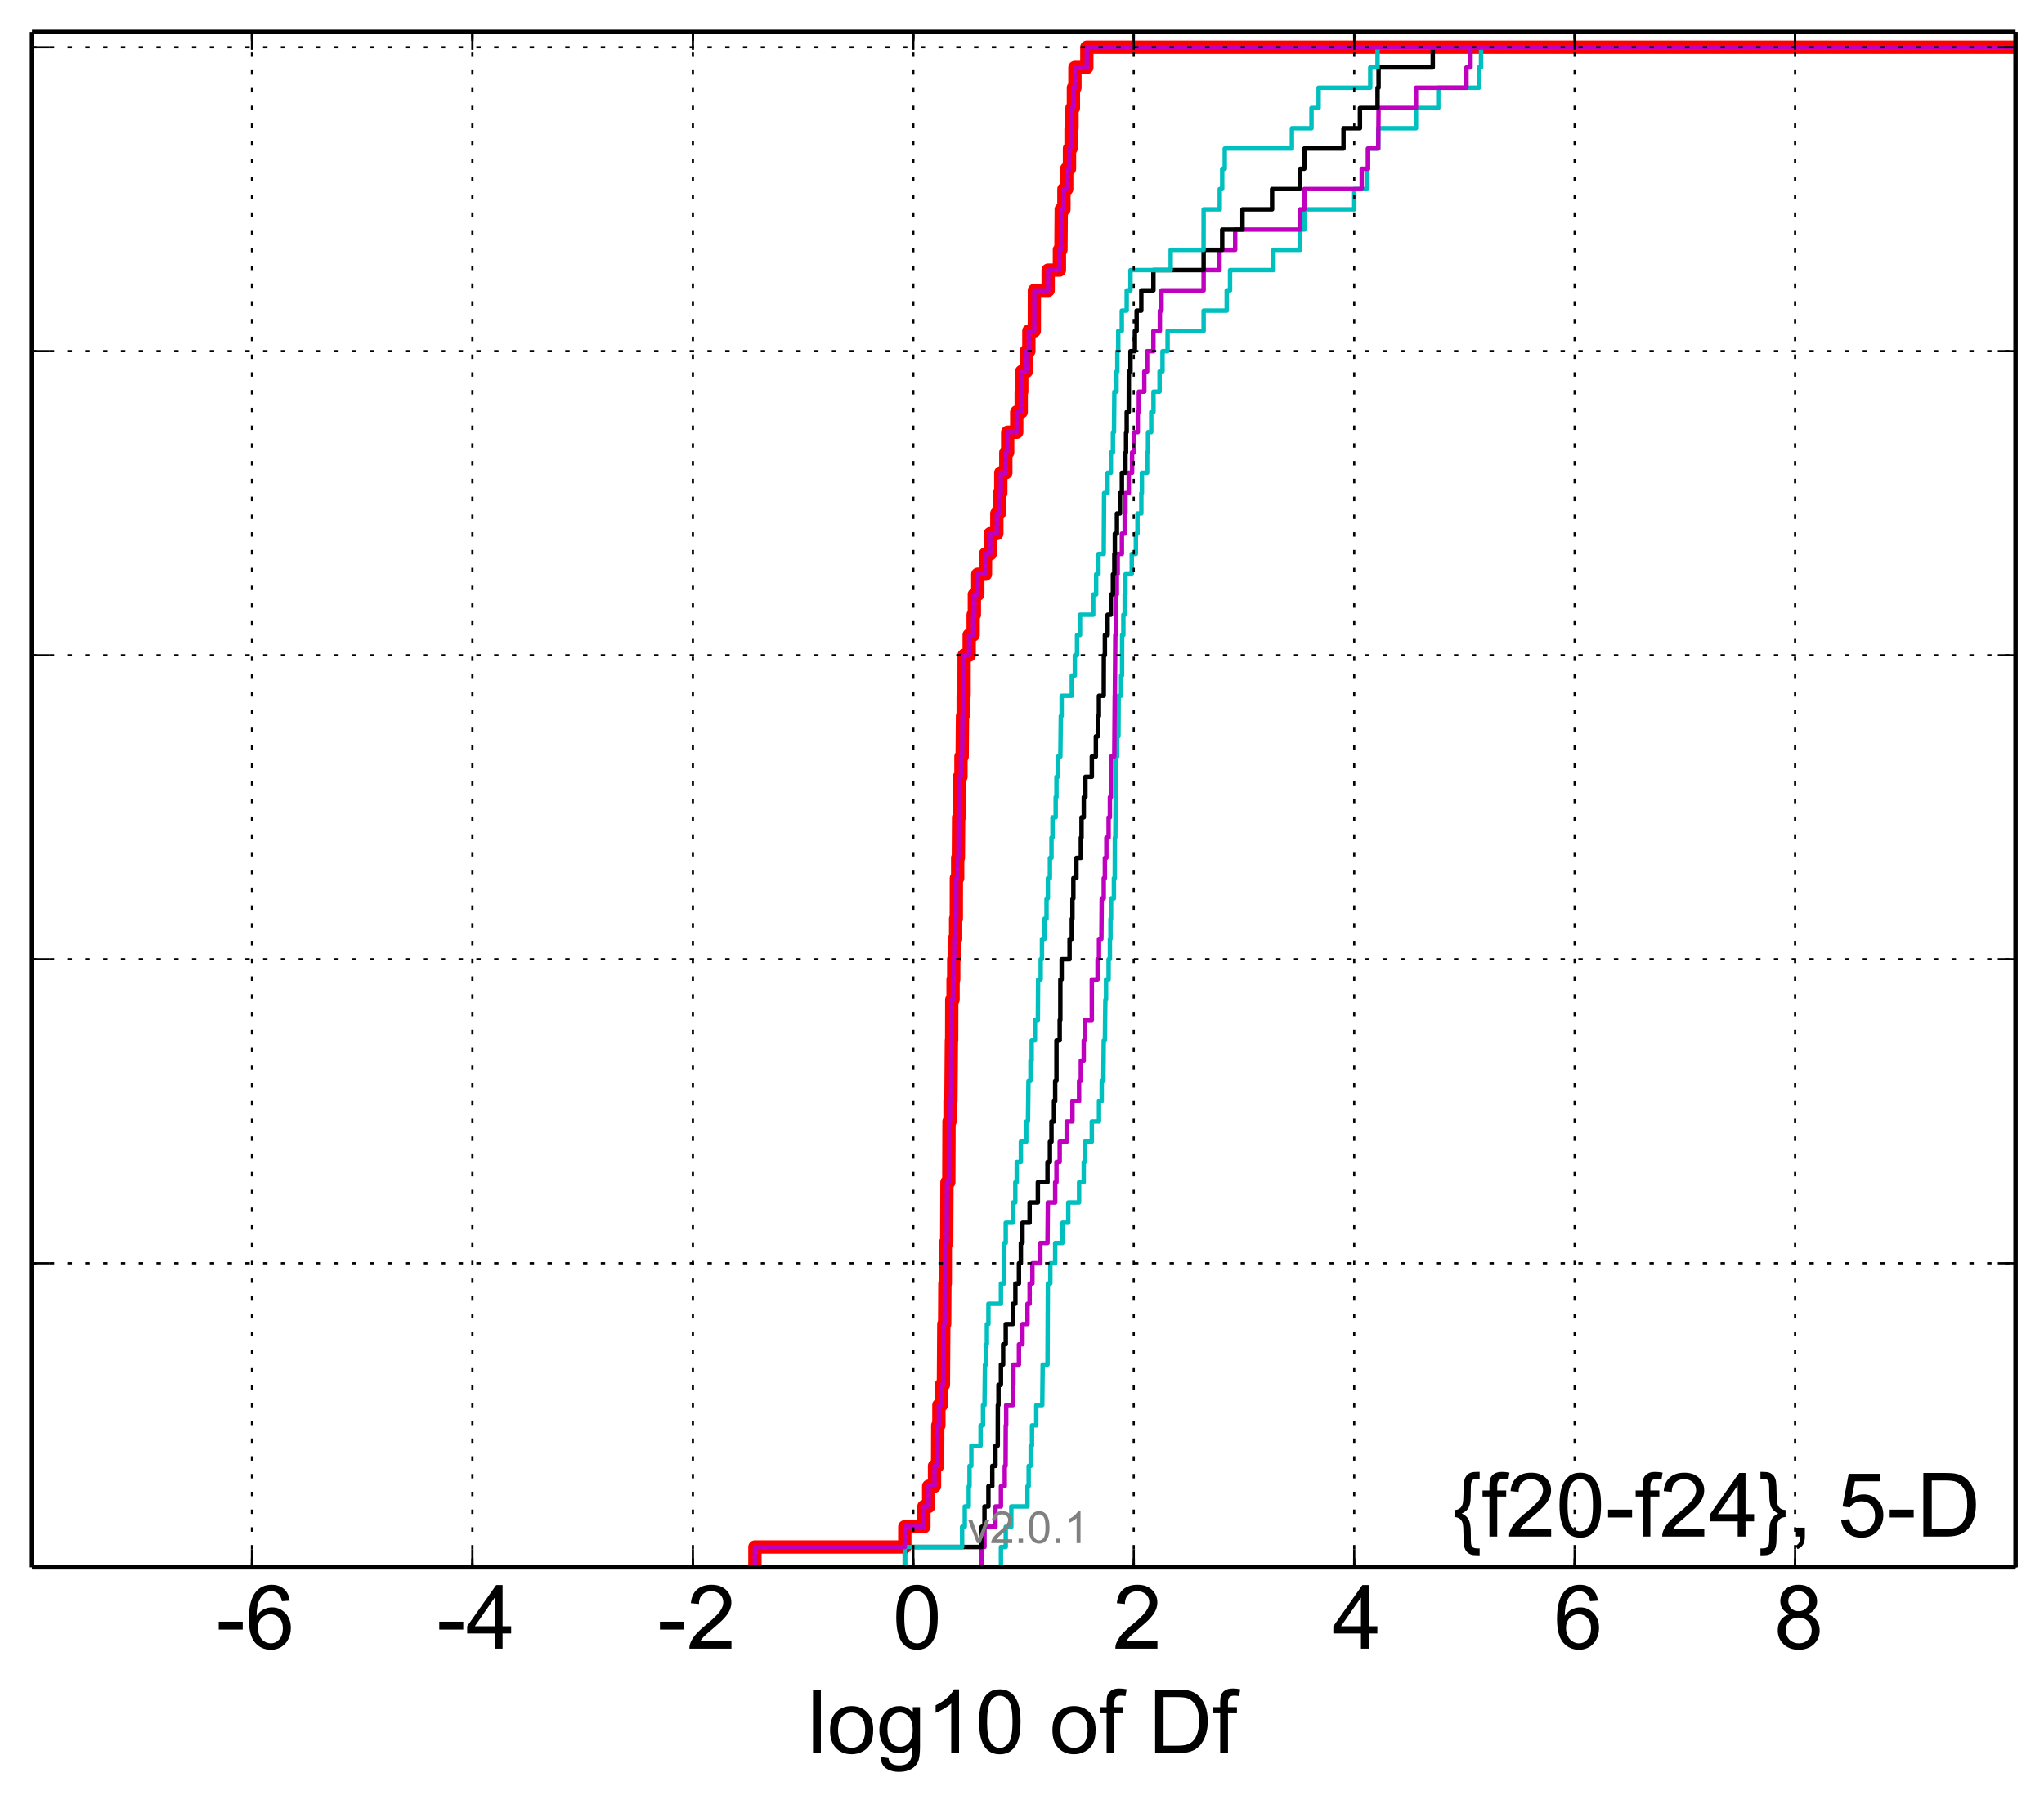 <?xml version="1.0" encoding="utf-8" standalone="no"?>
<!DOCTYPE svg PUBLIC "-//W3C//DTD SVG 1.1//EN"
  "http://www.w3.org/Graphics/SVG/1.1/DTD/svg11.dtd">
<!-- Created with matplotlib (http://matplotlib.org/) -->
<svg height="406pt" version="1.1" viewBox="0 0 460 406" width="460pt" xmlns="http://www.w3.org/2000/svg" xmlns:xlink="http://www.w3.org/1999/xlink">
 <defs>
  <style type="text/css">
*{stroke-linecap:butt;stroke-linejoin:round;}
  </style>
 </defs>
 <g id="figure_1">
  <g id="patch_1">
   <path d="
M0 406.059
L460.8 406.059
L460.8 0
L0 0
z
" style="fill:#ffffff;"/>
  </g>
  <g id="axes_1">
   <g id="patch_2">
    <path d="
M7.2 352.8
L453.6 352.8
L453.6 7.2
L7.2 7.2
z
" style="fill:#ffffff;"/>
   </g>
   <g id="line2d_1">
    <path clip-path="url(#p5bee155178)" d="
M169.893 352.8
L169.893 348.238
L203.623 348.238
L203.623 343.675
L207.926 343.675
L207.926 339.113
L208.996 339.113
L208.996 334.55
L210.315 334.55
L210.315 329.988
L211.005 329.988
L211.045 320.863
L211.298 320.863
L211.298 316.301
L211.843 316.301
L211.843 311.739
L212.312 311.739
L212.404 298.051
L212.593 298.051
L212.643 288.927
L212.734 288.927
L212.74 279.802
L213.054 279.802
L213.11 266.115
L213.527 266.115
L213.575 252.428
L213.804 252.428
L213.804 247.865
L214.007 247.865
L214.113 234.178
L214.169 234.178
L214.194 225.053
L214.485 225.053
L214.485 220.491
L214.633 220.491
L214.633 215.929
L214.752 215.929
L214.752 211.366
L215.063 211.366
L215.063 206.804
L215.217 206.804
L215.229 197.679
L215.52 197.679
L215.52 193.117
L215.682 193.117
L215.732 183.992
L215.868 183.992
L215.928 174.867
L216.263 174.867
L216.263 170.305
L216.533 170.305
L216.612 161.18
L216.761 161.18
L216.761 156.618
L216.966 156.618
L216.975 147.493
L218.115 147.493
L218.115 142.931
L219.011 142.931
L219.011 138.368
L219.28 138.368
L219.28 133.806
L220.052 133.806
L220.052 129.244
L221.774 129.244
L221.774 124.681
L222.85 124.681
L222.85 120.119
L224.338 120.119
L224.338 115.556
L224.889 115.556
L224.889 110.994
L225.23 110.994
L225.23 106.432
L226.358 106.432
L226.358 101.869
L226.774 101.869
L226.774 97.307
L228.812 97.307
L228.812 92.745
L229.819 92.745
L229.819 88.182
L229.943 88.182
L229.943 83.62
L230.971 83.62
L230.971 79.057
L231.543 79.057
L231.543 74.495
L232.771 74.495
L232.785 65.37
L235.885 65.37
L235.885 60.808
L238.421 60.808
L238.421 56.245
L238.762 56.245
L238.83 47.121
L239.434 47.121
L239.434 42.558
L240.062 42.558
L240.062 37.996
L240.684 37.996
L240.684 33.434
L241.036 33.434
L241.036 28.871
L241.249 28.871
L241.249 24.309
L241.568 24.309
L241.568 19.747
L241.908 19.747
L241.908 15.184
L244.591 15.184
L244.591 10.622
L244.591 10.622
L453.6 10.622
L453.6 10.622" style="fill:none;stroke:#ff0000;stroke-linecap:square;stroke-width:3.0;"/>
   </g>
   <g id="line2d_2">
    <path clip-path="url(#p5bee155178)" d="
M225.259 352.8
L225.259 348.238
L226.34 348.238
L226.34 343.675
L227.593 343.675
L227.593 339.113
L231.234 339.113
L231.234 334.55
L231.499 334.55
L231.499 329.988
L231.951 329.988
L231.951 325.426
L232.251 325.426
L232.251 320.863
L233.213 320.863
L233.213 316.301
L234.557 316.301
L234.653 307.176
L235.736 307.176
L235.823 288.927
L236.375 288.927
L236.375 284.364
L237.465 284.364
L237.465 279.802
L239.105 279.802
L239.105 275.24
L240.413 275.24
L240.413 270.677
L242.843 270.677
L242.843 266.115
L243.891 266.115
L243.891 261.552
L244.136 261.552
L244.136 256.99
L245.708 256.99
L245.708 252.428
L247.328 252.428
L247.328 247.865
L247.938 247.865
L247.938 243.303
L248.31 243.303
L248.396 234.178
L248.652 234.178
L248.757 225.053
L248.911 225.053
L248.911 220.491
L249.492 220.491
L249.492 215.929
L249.781 215.929
L249.781 211.366
L249.915 211.366
L249.915 206.804
L250.04 206.804
L250.04 202.242
L250.684 202.242
L250.684 197.679
L250.873 197.679
L250.897 188.554
L251.002 188.554
L251.099 174.867
L251.119 174.867
L251.119 170.305
L251.407 170.305
L251.407 165.743
L251.709 165.743
L251.757 156.618
L252.3 156.618
L252.3 152.055
L252.517 152.055
L252.534 142.931
L252.809 142.931
L252.809 138.368
L253.107 138.368
L253.107 133.806
L253.288 133.806
L253.288 129.244
L254.702 129.244
L254.702 124.681
L255.624 124.681
L255.624 120.119
L255.988 120.119
L255.988 115.556
L256.857 115.556
L256.857 110.994
L256.985 110.994
L256.985 106.432
L258.16 106.432
L258.16 101.869
L258.359 101.869
L258.359 97.307
L259.084 97.307
L259.084 92.745
L259.592 92.745
L259.592 88.182
L260.96 88.182
L260.96 83.62
L261.622 83.62
L261.622 79.057
L262.765 79.057
L262.765 74.495
L270.874 74.495
L270.874 69.933
L276.069 69.933
L276.069 65.37
L276.819 65.37
L276.819 60.808
L286.589 60.808
L286.589 56.245
L292.599 56.245
L292.599 51.683
L293.531 51.683
L293.531 47.121
L304.775 47.121
L304.775 42.558
L307.729 42.558
L307.729 37.996
L307.867 37.996
L307.867 33.434
L310.168 33.434
L310.168 28.871
L318.662 28.871
L318.662 24.309
L323.689 24.309
L323.689 19.747
L332.819 19.747
L332.819 15.184
L333.303 15.184
L333.303 10.622
L333.303 10.622
L453.6 10.622
L453.6 10.622" style="fill:none;stroke:#00bfbf;stroke-linecap:square;"/>
   </g>
   <g id="line2d_3">
    <path clip-path="url(#p5bee155178)" d="
M220.93 352.8
L220.93 348.238
L221.555 348.238
L221.555 343.675
L224.03 343.675
L224.03 339.113
L225.259 339.113
L225.259 334.55
L226.116 334.55
L226.116 329.988
L226.303 329.988
L226.34 320.863
L226.44 320.863
L226.44 316.301
L227.934 316.301
L227.934 311.739
L228.064 311.739
L228.064 307.176
L229.314 307.176
L229.314 302.614
L230.11 302.614
L230.11 298.051
L231.234 298.051
L231.234 293.489
L231.713 293.489
L231.713 288.927
L232.341 288.927
L232.341 284.364
L234.129 284.364
L234.129 279.802
L235.736 279.802
L235.821 270.677
L237.465 270.677
L237.465 266.115
L237.758 266.115
L237.758 261.552
L238.484 261.552
L238.484 256.99
L240.055 256.99
L240.055 252.428
L241.353 252.428
L241.353 247.865
L242.843 247.865
L242.843 243.303
L243.243 243.303
L243.243 238.741
L243.891 238.741
L243.891 234.178
L244.136 234.178
L244.136 229.616
L245.708 229.616
L245.712 220.491
L247.006 220.491
L247.006 215.929
L247.328 215.929
L247.328 211.366
L247.865 211.366
L247.938 202.242
L248.396 202.242
L248.396 197.679
L248.652 197.679
L248.652 193.117
L248.988 193.117
L248.988 188.554
L249.492 188.554
L249.492 183.992
L249.781 183.992
L249.781 179.43
L250.005 179.43
L250.04 170.305
L250.766 170.305
L250.873 156.618
L250.897 156.618
L251.002 142.931
L251.099 142.931
L251.143 133.806
L251.353 133.806
L251.353 129.244
L251.537 129.244
L251.537 124.681
L252.479 124.681
L252.479 120.119
L253.107 120.119
L253.107 115.556
L253.288 115.556
L253.288 110.994
L254.028 110.994
L254.028 106.432
L254.776 106.432
L254.776 101.869
L255.239 101.869
L255.239 97.307
L256.064 97.307
L256.064 92.745
L256.298 92.745
L256.298 88.182
L257.528 88.182
L257.528 83.62
L258.16 83.62
L258.16 79.057
L259.575 79.057
L259.575 74.495
L261.027 74.495
L261.027 69.933
L261.402 69.933
L261.402 65.37
L270.874 65.37
L270.874 60.808
L274.441 60.808
L274.441 56.245
L277.976 56.245
L277.976 51.683
L292.599 51.683
L292.599 47.121
L293.531 47.121
L293.531 42.558
L306.451 42.558
L306.451 37.996
L307.867 37.996
L307.867 33.434
L310.168 33.434
L310.244 24.309
L318.662 24.309
L318.662 19.747
L330.023 19.747
L330.023 15.184
L330.942 15.184
L330.942 10.622
L330.942 10.622
L453.6 10.622
L453.6 10.622" style="fill:none;stroke:#bf00bf;stroke-linecap:square;"/>
   </g>
   <g id="line2d_4">
    <path clip-path="url(#p5bee155178)" d="
M203.623 352.8
L203.623 348.238
L220.93 348.238
L220.93 343.675
L221.555 343.675
L221.555 339.113
L222.441 339.113
L222.441 334.55
L223.315 334.55
L223.315 329.988
L224.03 329.988
L224.03 325.426
L224.54 325.426
L224.56 316.301
L224.708 316.301
L224.708 311.739
L225.259 311.739
L225.259 307.176
L225.751 307.176
L225.751 302.614
L226.34 302.614
L226.34 298.051
L227.934 298.051
L227.934 293.489
L228.509 293.489
L228.509 288.927
L229.314 288.927
L229.314 284.364
L229.743 284.364
L229.743 279.802
L230.11 279.802
L230.11 275.24
L231.713 275.24
L231.713 270.677
L233.568 270.677
L233.568 266.115
L235.736 266.115
L235.736 261.552
L236.281 261.552
L236.281 256.99
L236.635 256.99
L236.635 252.428
L237.203 252.428
L237.203 247.865
L237.465 247.865
L237.465 243.303
L237.755 243.303
L237.758 234.178
L238.484 234.178
L238.484 229.616
L238.626 229.616
L238.632 220.491
L238.924 220.491
L238.924 215.929
L240.704 215.929
L240.704 211.366
L241.211 211.366
L241.211 206.804
L241.353 206.804
L241.353 202.242
L241.559 202.242
L241.559 197.679
L242.25 197.679
L242.25 193.117
L243.243 193.117
L243.243 188.554
L243.4 188.554
L243.4 183.992
L243.905 183.992
L243.905 179.43
L244.274 179.43
L244.274 174.867
L245.712 174.867
L245.712 170.305
L246.622 170.305
L246.622 165.743
L247.106 165.743
L247.106 161.18
L247.31 161.18
L247.31 156.618
L248.396 156.618
L248.42 147.493
L248.652 147.493
L248.652 142.931
L249.272 142.931
L249.272 138.368
L250.005 138.368
L250.005 133.806
L250.467 133.806
L250.467 129.244
L250.783 129.244
L250.783 124.681
L250.897 124.681
L250.897 120.119
L251.362 120.119
L251.362 115.556
L252.054 115.556
L252.054 110.994
L252.479 110.994
L252.479 106.432
L253.288 106.432
L253.288 101.869
L253.415 101.869
L253.415 97.307
L253.564 97.307
L253.564 92.745
L254.028 92.745
L254.051 83.62
L254.414 83.62
L254.414 79.057
L255.403 79.057
L255.403 74.495
L255.799 74.495
L255.799 69.933
L256.85 69.933
L256.85 65.37
L259.575 65.37
L259.575 60.808
L270.874 60.808
L270.874 56.245
L275.055 56.245
L275.055 51.683
L279.622 51.683
L279.622 47.121
L286.282 47.121
L286.282 42.558
L292.599 42.558
L292.599 37.996
L293.531 37.996
L293.531 33.434
L302.352 33.434
L302.352 28.871
L306.05 28.871
L306.05 24.309
L310.012 24.309
L310.012 19.747
L310.244 19.747
L310.244 15.184
L322.441 15.184
L322.441 10.622
L322.441 10.622
L453.6 10.622
L453.6 10.622" style="fill:none;stroke:#000000;stroke-linecap:square;"/>
   </g>
   <g id="line2d_5">
    <path clip-path="url(#p5bee155178)" d="
M203.623 352.8
L203.623 348.238
L216.524 348.238
L216.524 343.675
L217.125 343.675
L217.125 339.113
L218.018 339.113
L218.018 334.55
L218.194 334.55
L218.194 329.988
L218.597 329.988
L218.597 325.426
L220.677 325.426
L220.677 320.863
L221.226 320.863
L221.226 316.301
L221.555 316.301
L221.662 307.176
L221.943 307.176
L221.943 302.614
L222.096 302.614
L222.096 298.051
L222.441 298.051
L222.441 293.489
L225.259 293.489
L225.259 288.927
L225.953 288.927
L226.027 279.802
L226.34 279.802
L226.34 275.24
L227.934 275.24
L227.934 270.677
L228.491 270.677
L228.491 266.115
L228.812 266.115
L228.812 261.552
L229.743 261.552
L229.743 256.99
L230.952 256.99
L230.952 252.428
L231.344 252.428
L231.453 243.303
L231.903 243.303
L231.903 238.741
L232.179 238.741
L232.179 234.178
L232.912 234.178
L232.912 229.616
L233.568 229.616
L233.625 220.491
L234.21 220.491
L234.21 215.929
L234.493 215.929
L234.493 211.366
L235.067 211.366
L235.067 206.804
L235.521 206.804
L235.521 202.242
L235.822 202.242
L235.822 197.679
L236.281 197.679
L236.281 193.117
L236.635 193.117
L236.635 188.554
L236.863 188.554
L236.863 183.992
L237.576 183.992
L237.576 179.43
L237.755 179.43
L237.755 174.867
L238.103 174.867
L238.103 170.305
L238.632 170.305
L238.735 161.18
L238.924 161.18
L238.924 156.618
L241.211 156.618
L241.211 152.055
L241.892 152.055
L241.892 147.493
L242.387 147.493
L242.387 142.931
L243.056 142.931
L243.056 138.368
L246.025 138.368
L246.025 133.806
L246.689 133.806
L246.689 129.244
L247.21 129.244
L247.21 124.681
L248.396 124.681
L248.479 110.994
L249.272 110.994
L249.272 106.432
L250.005 106.432
L250.005 101.869
L250.467 101.869
L250.467 97.307
L250.7 97.307
L250.783 88.182
L251.278 88.182
L251.278 83.62
L251.459 83.62
L251.459 79.057
L251.664 79.057
L251.664 74.495
L252.46 74.495
L252.46 69.933
L253.564 69.933
L253.564 65.37
L254.414 65.37
L254.414 60.808
L263.463 60.808
L263.463 56.245
L270.86 56.245
L270.874 47.121
L274.502 47.121
L274.502 42.558
L275.055 42.558
L275.055 37.996
L275.63 37.996
L275.63 33.434
L290.746 33.434
L290.746 28.871
L295.149 28.871
L295.149 24.309
L296.752 24.309
L296.752 19.747
L308.37 19.747
L308.37 15.184
L310.012 15.184
L310.012 10.622
L310.012 10.622
L453.6 10.622
L453.6 10.622" style="fill:none;stroke:#00bfbf;stroke-linecap:square;"/>
   </g>
   <g id="line2d_6">
    <path clip-path="url(#p5bee155178)" d="
M169.893 352.8
L169.893 348.238
L203.623 348.238
L203.623 343.675
L207.926 343.675
L207.926 339.113
L208.996 339.113
L208.996 334.55
L210.315 334.55
L210.315 329.988
L211.005 329.988
L211.045 320.863
L211.298 320.863
L211.298 316.301
L211.843 316.301
L211.843 311.739
L212.312 311.739
L212.404 298.051
L212.593 298.051
L212.643 288.927
L212.734 288.927
L212.74 279.802
L213.054 279.802
L213.11 266.115
L213.527 266.115
L213.575 252.428
L213.804 252.428
L213.804 247.865
L214.007 247.865
L214.113 234.178
L214.169 234.178
L214.194 225.053
L214.485 225.053
L214.485 220.491
L214.633 220.491
L214.633 215.929
L214.752 215.929
L214.752 211.366
L215.063 211.366
L215.063 206.804
L215.217 206.804
L215.229 197.679
L215.52 197.679
L215.52 193.117
L215.682 193.117
L215.732 183.992
L215.868 183.992
L215.928 174.867
L216.263 174.867
L216.263 170.305
L216.533 170.305
L216.612 161.18
L216.761 161.18
L216.761 156.618
L216.966 156.618
L216.975 147.493
L218.115 147.493
L218.115 142.931
L219.011 142.931
L219.011 138.368
L219.28 138.368
L219.28 133.806
L220.052 133.806
L220.052 129.244
L221.774 129.244
L221.774 124.681
L222.85 124.681
L222.85 120.119
L224.338 120.119
L224.338 115.556
L224.889 115.556
L224.889 110.994
L225.23 110.994
L225.23 106.432
L226.358 106.432
L226.358 101.869
L226.774 101.869
L226.774 97.307
L228.812 97.307
L228.812 92.745
L229.819 92.745
L229.819 88.182
L229.943 88.182
L229.943 83.62
L230.971 83.62
L230.971 79.057
L231.543 79.057
L231.543 74.495
L232.771 74.495
L232.785 65.37
L235.885 65.37
L235.885 60.808
L238.421 60.808
L238.421 56.245
L238.762 56.245
L238.83 47.121
L239.434 47.121
L239.434 42.558
L240.062 42.558
L240.062 37.996
L240.684 37.996
L240.684 33.434
L241.036 33.434
L241.036 28.871
L241.249 28.871
L241.249 24.309
L241.568 24.309
L241.568 19.747
L241.908 19.747
L241.908 15.184
L244.591 15.184
L244.591 10.622
L244.591 10.622
L453.6 10.622
L453.6 10.622" style="fill:none;stroke:#bf00bf;stroke-linecap:square;"/>
   </g>
   <g id="matplotlib.axis_1">
    <g id="xtick_1"/>
    <g id="xtick_2">
     <g id="line2d_7">
      <path clip-path="url(#p5bee155178)" d="
M56.705 352.8
L56.705 7.2" style="fill:none;stroke:#000000;stroke-dasharray:1,3;stroke-dashoffset:0.0;stroke-width:0.5;"/>
     </g>
     <g id="line2d_8">
      <defs>
       <path d="
M0 0
L0 -4" id="m93b0483c22" style="stroke:#000000;stroke-width:0.5;"/>
      </defs>
      <g>
       <use style="stroke:#000000;stroke-width:0.5;" x="56.705" xlink:href="#m93b0483c22" y="352.8"/>
      </g>
     </g>
     <g id="line2d_9">
      <defs>
       <path d="
M0 0
L0 4" id="m741efc42ff" style="stroke:#000000;stroke-width:0.5;"/>
      </defs>
      <g>
       <use style="stroke:#000000;stroke-width:0.5;" x="56.705" xlink:href="#m741efc42ff" y="7.2"/>
      </g>
     </g>
     <g id="text_1">
      <!-- -6 -->
      <defs>
       <path d="
M3.172 21.484
L3.172 30.328
L30.172 30.328
L30.172 21.484
z
" id="ArialMT-2d"/>
       <path d="
M49.75 54.047
L41.016 53.375
Q39.844 58.547 37.703 60.891
Q34.125 64.656 28.906 64.656
Q24.703 64.656 21.531 62.312
Q17.391 59.281 14.984 53.469
Q12.594 47.656 12.5 36.922
Q15.672 41.75 20.266 44.094
Q24.859 46.438 29.891 46.438
Q38.672 46.438 44.844 39.969
Q51.031 33.5 51.031 23.25
Q51.031 16.5 48.125 10.719
Q45.219 4.938 40.141 1.859
Q35.062 -1.219 28.609 -1.219
Q17.625 -1.219 10.688 6.859
Q3.766 14.938 3.766 33.5
Q3.766 54.25 11.422 63.672
Q18.109 71.875 29.438 71.875
Q37.891 71.875 43.281 67.141
Q48.688 62.406 49.75 54.047
M13.875 23.188
Q13.875 18.656 15.797 14.5
Q17.719 10.359 21.188 8.172
Q24.656 6 28.469 6
Q34.031 6 38.031 10.484
Q42.047 14.984 42.047 22.703
Q42.047 30.125 38.078 34.391
Q34.125 38.672 28.125 38.672
Q22.172 38.672 18.016 34.391
Q13.875 30.125 13.875 23.188" id="ArialMT-36"/>
      </defs>
      <g transform="translate(48.589 371.116)scale(0.2 -0.2)">
       <use xlink:href="#ArialMT-2d"/>
       <use x="33.301" xlink:href="#ArialMT-36"/>
      </g>
     </g>
    </g>
    <g id="xtick_3">
     <g id="line2d_10">
      <path clip-path="url(#p5bee155178)" d="
M106.317 352.8
L106.317 7.2" style="fill:none;stroke:#000000;stroke-dasharray:1,3;stroke-dashoffset:0.0;stroke-width:0.5;"/>
     </g>
     <g id="line2d_11">
      <g>
       <use style="stroke:#000000;stroke-width:0.5;" x="106.317" xlink:href="#m93b0483c22" y="352.8"/>
      </g>
     </g>
     <g id="line2d_12">
      <g>
       <use style="stroke:#000000;stroke-width:0.5;" x="106.317" xlink:href="#m741efc42ff" y="7.2"/>
      </g>
     </g>
     <g id="text_2">
      <!-- -4 -->
      <defs>
       <path d="
M32.328 0
L32.328 17.141
L1.266 17.141
L1.266 25.203
L33.938 71.578
L41.109 71.578
L41.109 25.203
L50.781 25.203
L50.781 17.141
L41.109 17.141
L41.109 0
z

M32.328 25.203
L32.328 57.469
L9.906 25.203
z
" id="ArialMT-34"/>
      </defs>
      <g transform="translate(98.226 371.116)scale(0.2 -0.2)">
       <use xlink:href="#ArialMT-2d"/>
       <use x="33.301" xlink:href="#ArialMT-34"/>
      </g>
     </g>
    </g>
    <g id="xtick_4">
     <g id="line2d_13">
      <path clip-path="url(#p5bee155178)" d="
M155.929 352.8
L155.929 7.2" style="fill:none;stroke:#000000;stroke-dasharray:1,3;stroke-dashoffset:0.0;stroke-width:0.5;"/>
     </g>
     <g id="line2d_14">
      <g>
       <use style="stroke:#000000;stroke-width:0.5;" x="155.929" xlink:href="#m93b0483c22" y="352.8"/>
      </g>
     </g>
     <g id="line2d_15">
      <g>
       <use style="stroke:#000000;stroke-width:0.5;" x="155.929" xlink:href="#m741efc42ff" y="7.2"/>
      </g>
     </g>
     <g id="text_3">
      <!-- -2 -->
      <defs>
       <path d="
M50.344 8.453
L50.344 0
L3.031 0
Q2.938 3.172 4.047 6.109
Q5.859 10.938 9.828 15.625
Q13.812 20.312 21.344 26.469
Q33.016 36.031 37.109 41.625
Q41.219 47.219 41.219 52.203
Q41.219 57.422 37.469 61
Q33.734 64.594 27.734 64.594
Q21.391 64.594 17.578 60.781
Q13.766 56.984 13.719 50.25
L4.688 51.172
Q5.609 61.281 11.656 66.578
Q17.719 71.875 27.938 71.875
Q38.234 71.875 44.234 66.156
Q50.25 60.453 50.25 52
Q50.25 47.703 48.484 43.547
Q46.734 39.406 42.656 34.812
Q38.578 30.219 29.109 22.219
Q21.188 15.578 18.938 13.203
Q16.703 10.844 15.234 8.453
z
" id="ArialMT-32"/>
      </defs>
      <g transform="translate(147.882 371.116)scale(0.2 -0.2)">
       <use xlink:href="#ArialMT-2d"/>
       <use x="33.301" xlink:href="#ArialMT-32"/>
      </g>
     </g>
    </g>
    <g id="xtick_5">
     <g id="line2d_16">
      <path clip-path="url(#p5bee155178)" d="
M205.54 352.8
L205.54 7.2" style="fill:none;stroke:#000000;stroke-dasharray:1,3;stroke-dashoffset:0.0;stroke-width:0.5;"/>
     </g>
     <g id="line2d_17">
      <g>
       <use style="stroke:#000000;stroke-width:0.5;" x="205.54" xlink:href="#m93b0483c22" y="352.8"/>
      </g>
     </g>
     <g id="line2d_18">
      <g>
       <use style="stroke:#000000;stroke-width:0.5;" x="205.54" xlink:href="#m741efc42ff" y="7.2"/>
      </g>
     </g>
     <g id="text_4">
      <!-- 0 -->
      <defs>
       <path d="
M4.156 35.297
Q4.156 48 6.766 55.734
Q9.375 63.484 14.516 67.672
Q19.672 71.875 27.484 71.875
Q33.25 71.875 37.594 69.547
Q41.938 67.234 44.766 62.859
Q47.609 58.5 49.219 52.219
Q50.828 45.953 50.828 35.297
Q50.828 22.703 48.234 14.969
Q45.656 7.234 40.5 3
Q35.359 -1.219 27.484 -1.219
Q17.141 -1.219 11.234 6.203
Q4.156 15.141 4.156 35.297
M13.188 35.297
Q13.188 17.672 17.312 11.828
Q21.438 6 27.484 6
Q33.547 6 37.672 11.859
Q41.797 17.719 41.797 35.297
Q41.797 52.984 37.672 58.781
Q33.547 64.594 27.391 64.594
Q21.344 64.594 17.719 59.469
Q13.188 52.938 13.188 35.297" id="ArialMT-30"/>
      </defs>
      <g transform="translate(200.873 371.116)scale(0.2 -0.2)">
       <use xlink:href="#ArialMT-30"/>
      </g>
     </g>
    </g>
    <g id="xtick_6">
     <g id="line2d_19">
      <path clip-path="url(#p5bee155178)" d="
M255.152 352.8
L255.152 7.2" style="fill:none;stroke:#000000;stroke-dasharray:1,3;stroke-dashoffset:0.0;stroke-width:0.5;"/>
     </g>
     <g id="line2d_20">
      <g>
       <use style="stroke:#000000;stroke-width:0.5;" x="255.152" xlink:href="#m93b0483c22" y="352.8"/>
      </g>
     </g>
     <g id="line2d_21">
      <g>
       <use style="stroke:#000000;stroke-width:0.5;" x="255.152" xlink:href="#m741efc42ff" y="7.2"/>
      </g>
     </g>
     <g id="text_5">
      <!-- 2 -->
      <g transform="translate(250.412 371.116)scale(0.2 -0.2)">
       <use xlink:href="#ArialMT-32"/>
      </g>
     </g>
    </g>
    <g id="xtick_7">
     <g id="line2d_22">
      <path clip-path="url(#p5bee155178)" d="
M304.764 352.8
L304.764 7.2" style="fill:none;stroke:#000000;stroke-dasharray:1,3;stroke-dashoffset:0.0;stroke-width:0.5;"/>
     </g>
     <g id="line2d_23">
      <g>
       <use style="stroke:#000000;stroke-width:0.5;" x="304.764" xlink:href="#m93b0483c22" y="352.8"/>
      </g>
     </g>
     <g id="line2d_24">
      <g>
       <use style="stroke:#000000;stroke-width:0.5;" x="304.764" xlink:href="#m741efc42ff" y="7.2"/>
      </g>
     </g>
     <g id="text_6">
      <!-- 4 -->
      <g transform="translate(299.813 371.116)scale(0.2 -0.2)">
       <use xlink:href="#ArialMT-34"/>
      </g>
     </g>
    </g>
    <g id="xtick_8">
     <g id="line2d_25">
      <path clip-path="url(#p5bee155178)" d="
M354.376 352.8
L354.376 7.2" style="fill:none;stroke:#000000;stroke-dasharray:1,3;stroke-dashoffset:0.0;stroke-width:0.5;"/>
     </g>
     <g id="line2d_26">
      <g>
       <use style="stroke:#000000;stroke-width:0.5;" x="354.376" xlink:href="#m93b0483c22" y="352.8"/>
      </g>
     </g>
     <g id="line2d_27">
      <g>
       <use style="stroke:#000000;stroke-width:0.5;" x="354.376" xlink:href="#m741efc42ff" y="7.2"/>
      </g>
     </g>
     <g id="text_7">
      <!-- 6 -->
      <g transform="translate(349.65 371.116)scale(0.2 -0.2)">
       <use xlink:href="#ArialMT-36"/>
      </g>
     </g>
    </g>
    <g id="xtick_9">
     <g id="line2d_28">
      <path clip-path="url(#p5bee155178)" d="
M403.988 352.8
L403.988 7.2" style="fill:none;stroke:#000000;stroke-dasharray:1,3;stroke-dashoffset:0.0;stroke-width:0.5;"/>
     </g>
     <g id="line2d_29">
      <g>
       <use style="stroke:#000000;stroke-width:0.5;" x="403.988" xlink:href="#m93b0483c22" y="352.8"/>
      </g>
     </g>
     <g id="line2d_30">
      <g>
       <use style="stroke:#000000;stroke-width:0.5;" x="403.988" xlink:href="#m741efc42ff" y="7.2"/>
      </g>
     </g>
     <g id="text_8">
      <!-- 8 -->
      <defs>
       <path d="
M17.672 38.812
Q12.203 40.828 9.562 44.531
Q6.938 48.25 6.938 53.422
Q6.938 61.234 12.547 66.547
Q18.172 71.875 27.484 71.875
Q36.859 71.875 42.578 66.422
Q48.297 60.984 48.297 53.172
Q48.297 48.188 45.672 44.5
Q43.062 40.828 37.75 38.812
Q44.344 36.672 47.781 31.875
Q51.219 27.094 51.219 20.453
Q51.219 11.281 44.719 5.031
Q38.234 -1.219 27.641 -1.219
Q17.047 -1.219 10.547 5.047
Q4.047 11.328 4.047 20.703
Q4.047 27.688 7.594 32.391
Q11.141 37.109 17.672 38.812
M15.922 53.719
Q15.922 48.641 19.188 45.406
Q22.469 42.188 27.688 42.188
Q32.766 42.188 36.016 45.375
Q39.266 48.578 39.266 53.219
Q39.266 58.062 35.906 61.359
Q32.562 64.656 27.594 64.656
Q22.562 64.656 19.234 61.422
Q15.922 58.203 15.922 53.719
M13.094 20.656
Q13.094 16.891 14.875 13.375
Q16.656 9.859 20.172 7.922
Q23.688 6 27.734 6
Q34.031 6 38.125 10.047
Q42.234 14.109 42.234 20.359
Q42.234 26.703 38.016 30.859
Q33.797 35.016 27.438 35.016
Q21.234 35.016 17.156 30.906
Q13.094 26.812 13.094 20.656" id="ArialMT-38"/>
      </defs>
      <g transform="translate(399.271 371.116)scale(0.2 -0.2)">
       <use xlink:href="#ArialMT-38"/>
      </g>
     </g>
    </g>
    <g id="xtick_10">
     <g id="line2d_31">
      <path clip-path="url(#p5bee155178)" d="
M453.6 352.8
L453.6 7.2" style="fill:none;stroke:#000000;stroke-dasharray:1,3;stroke-dashoffset:0.0;stroke-width:0.5;"/>
     </g>
     <g id="line2d_32">
      <g>
       <use style="stroke:#000000;stroke-width:0.5;" x="453.6" xlink:href="#m93b0483c22" y="352.8"/>
      </g>
     </g>
     <g id="line2d_33">
      <g>
       <use style="stroke:#000000;stroke-width:0.5;" x="453.6" xlink:href="#m741efc42ff" y="7.2"/>
      </g>
     </g>
    </g>
    <g id="xtick_11"/>
    <g id="xtick_12">
     <g id="line2d_34">
      <defs>
       <path d="
M0 0
L0 -2" id="m177f7580d0" style="stroke:#000000;stroke-width:0.5;"/>
      </defs>
      <g>
       <use style="stroke:#000000;stroke-width:0.5;" x="56.705" xlink:href="#m177f7580d0" y="352.8"/>
      </g>
     </g>
     <g id="line2d_35">
      <defs>
       <path d="
M0 0
L0 2" id="m5284c7e2a0" style="stroke:#000000;stroke-width:0.5;"/>
      </defs>
      <g>
       <use style="stroke:#000000;stroke-width:0.5;" x="56.705" xlink:href="#m5284c7e2a0" y="7.2"/>
      </g>
     </g>
    </g>
    <g id="xtick_13">
     <g id="line2d_36">
      <g>
       <use style="stroke:#000000;stroke-width:0.5;" x="106.317" xlink:href="#m177f7580d0" y="352.8"/>
      </g>
     </g>
     <g id="line2d_37">
      <g>
       <use style="stroke:#000000;stroke-width:0.5;" x="106.317" xlink:href="#m5284c7e2a0" y="7.2"/>
      </g>
     </g>
    </g>
    <g id="xtick_14">
     <g id="line2d_38">
      <g>
       <use style="stroke:#000000;stroke-width:0.5;" x="155.929" xlink:href="#m177f7580d0" y="352.8"/>
      </g>
     </g>
     <g id="line2d_39">
      <g>
       <use style="stroke:#000000;stroke-width:0.5;" x="155.929" xlink:href="#m5284c7e2a0" y="7.2"/>
      </g>
     </g>
    </g>
    <g id="xtick_15">
     <g id="line2d_40">
      <g>
       <use style="stroke:#000000;stroke-width:0.5;" x="205.54" xlink:href="#m177f7580d0" y="352.8"/>
      </g>
     </g>
     <g id="line2d_41">
      <g>
       <use style="stroke:#000000;stroke-width:0.5;" x="205.54" xlink:href="#m5284c7e2a0" y="7.2"/>
      </g>
     </g>
    </g>
    <g id="xtick_16">
     <g id="line2d_42">
      <g>
       <use style="stroke:#000000;stroke-width:0.5;" x="255.152" xlink:href="#m177f7580d0" y="352.8"/>
      </g>
     </g>
     <g id="line2d_43">
      <g>
       <use style="stroke:#000000;stroke-width:0.5;" x="255.152" xlink:href="#m5284c7e2a0" y="7.2"/>
      </g>
     </g>
    </g>
    <g id="xtick_17">
     <g id="line2d_44">
      <g>
       <use style="stroke:#000000;stroke-width:0.5;" x="304.764" xlink:href="#m177f7580d0" y="352.8"/>
      </g>
     </g>
     <g id="line2d_45">
      <g>
       <use style="stroke:#000000;stroke-width:0.5;" x="304.764" xlink:href="#m5284c7e2a0" y="7.2"/>
      </g>
     </g>
    </g>
    <g id="xtick_18">
     <g id="line2d_46">
      <g>
       <use style="stroke:#000000;stroke-width:0.5;" x="354.376" xlink:href="#m177f7580d0" y="352.8"/>
      </g>
     </g>
     <g id="line2d_47">
      <g>
       <use style="stroke:#000000;stroke-width:0.5;" x="354.376" xlink:href="#m5284c7e2a0" y="7.2"/>
      </g>
     </g>
    </g>
    <g id="xtick_19">
     <g id="line2d_48">
      <g>
       <use style="stroke:#000000;stroke-width:0.5;" x="403.988" xlink:href="#m177f7580d0" y="352.8"/>
      </g>
     </g>
     <g id="line2d_49">
      <g>
       <use style="stroke:#000000;stroke-width:0.5;" x="403.988" xlink:href="#m5284c7e2a0" y="7.2"/>
      </g>
     </g>
    </g>
    <g id="xtick_20">
     <g id="line2d_50">
      <g>
       <use style="stroke:#000000;stroke-width:0.5;" x="453.6" xlink:href="#m177f7580d0" y="352.8"/>
      </g>
     </g>
     <g id="line2d_51">
      <g>
       <use style="stroke:#000000;stroke-width:0.5;" x="453.6" xlink:href="#m5284c7e2a0" y="7.2"/>
      </g>
     </g>
    </g>
    <g id="text_9">
     <!-- log10 of Df -->
     <defs>
      <path d="
M4.984 -4.297
L13.531 -5.562
Q14.062 -9.516 16.5 -11.328
Q19.781 -13.766 25.438 -13.766
Q31.547 -13.766 34.859 -11.328
Q38.188 -8.891 39.359 -4.5
Q40.047 -1.812 39.984 6.781
Q34.234 0 25.641 0
Q14.938 0 9.078 7.719
Q3.219 15.438 3.219 26.219
Q3.219 33.641 5.906 39.906
Q8.594 46.188 13.688 49.609
Q18.797 53.031 25.688 53.031
Q34.859 53.031 40.828 45.609
L40.828 51.859
L48.922 51.859
L48.922 7.031
Q48.922 -5.078 46.453 -10.125
Q44 -15.188 38.641 -18.109
Q33.297 -21.047 25.484 -21.047
Q16.219 -21.047 10.5 -16.875
Q4.781 -12.703 4.984 -4.297
M12.25 26.859
Q12.25 16.656 16.297 11.969
Q20.359 7.281 26.469 7.281
Q32.516 7.281 36.609 11.938
Q40.719 16.609 40.719 26.562
Q40.719 36.078 36.5 40.906
Q32.281 45.75 26.312 45.75
Q20.453 45.75 16.344 40.984
Q12.25 36.234 12.25 26.859" id="ArialMT-67"/>
      <path d="
M8.688 0
L8.688 45.016
L0.922 45.016
L0.922 51.859
L8.688 51.859
L8.688 57.375
Q8.688 62.594 9.625 65.141
Q10.891 68.562 14.078 70.672
Q17.281 72.797 23.047 72.797
Q26.766 72.797 31.25 71.922
L29.938 64.266
Q27.203 64.75 24.75 64.75
Q20.75 64.75 19.094 63.031
Q17.438 61.328 17.438 56.641
L17.438 51.859
L27.547 51.859
L27.547 45.016
L17.438 45.016
L17.438 0
z
" id="ArialMT-66"/>
      <path d="
M7.719 0
L7.719 71.578
L32.375 71.578
Q40.719 71.578 45.125 70.562
Q51.266 69.141 55.609 65.438
Q61.281 60.641 64.078 53.188
Q66.891 45.75 66.891 36.188
Q66.891 28.031 64.984 21.734
Q63.094 15.438 60.109 11.297
Q57.125 7.172 53.578 4.797
Q50.047 2.438 45.047 1.219
Q40.047 0 33.547 0
z

M17.188 8.453
L32.469 8.453
Q39.547 8.453 43.578 9.766
Q47.609 11.078 50 13.484
Q53.375 16.844 55.25 22.531
Q57.125 28.219 57.125 36.328
Q57.125 47.562 53.438 53.594
Q49.75 59.625 44.484 61.672
Q40.672 63.141 32.234 63.141
L17.188 63.141
z
" id="ArialMT-44"/>
      <path d="
M6.391 0
L6.391 71.578
L15.188 71.578
L15.188 0
z
" id="ArialMT-6c"/>
      <path d="
M3.328 25.922
Q3.328 40.328 11.328 47.266
Q18.016 53.031 27.641 53.031
Q38.328 53.031 45.109 46.016
Q51.906 39.016 51.906 26.656
Q51.906 16.656 48.906 10.906
Q45.906 5.172 40.156 2
Q34.422 -1.172 27.641 -1.172
Q16.75 -1.172 10.031 5.812
Q3.328 12.797 3.328 25.922
M12.359 25.922
Q12.359 15.969 16.703 11.016
Q21.047 6.062 27.641 6.062
Q34.188 6.062 38.531 11.031
Q42.875 16.016 42.875 26.219
Q42.875 35.844 38.5 40.797
Q34.125 45.75 27.641 45.75
Q21.047 45.75 16.703 40.812
Q12.359 35.891 12.359 25.922" id="ArialMT-6f"/>
      <path d="
M37.25 0
L28.469 0
L28.469 56
Q25.297 52.984 20.141 49.953
Q14.984 46.922 10.891 45.406
L10.891 53.906
Q18.266 57.375 23.781 62.297
Q29.297 67.234 31.594 71.875
L37.25 71.875
z
" id="ArialMT-31"/>
      <path id="ArialMT-20"/>
     </defs>
     <g transform="translate(181.692 394.65)scale(0.2 -0.2)">
      <use xlink:href="#ArialMT-6c"/>
      <use x="22.217" xlink:href="#ArialMT-6f"/>
      <use x="77.832" xlink:href="#ArialMT-67"/>
      <use x="133.447" xlink:href="#ArialMT-31"/>
      <use x="189.062" xlink:href="#ArialMT-30"/>
      <use x="244.678" xlink:href="#ArialMT-20"/>
      <use x="272.461" xlink:href="#ArialMT-6f"/>
      <use x="328.076" xlink:href="#ArialMT-66"/>
      <use x="355.859" xlink:href="#ArialMT-20"/>
      <use x="383.643" xlink:href="#ArialMT-44"/>
      <use x="455.859" xlink:href="#ArialMT-66"/>
     </g>
    </g>
   </g>
   <g id="matplotlib.axis_2">
    <g id="ytick_1">
     <g id="line2d_52">
      <path clip-path="url(#p5bee155178)" d="
M7.2 352.8
L453.6 352.8" style="fill:none;stroke:#000000;stroke-dasharray:1,3;stroke-dashoffset:0.0;stroke-width:0.5;"/>
     </g>
     <g id="line2d_53">
      <defs>
       <path d="
M0 0
L4 0" id="m728421d6d4" style="stroke:#000000;stroke-width:0.5;"/>
      </defs>
      <g>
       <use style="stroke:#000000;stroke-width:0.5;" x="7.2" xlink:href="#m728421d6d4" y="352.8"/>
      </g>
     </g>
     <g id="line2d_54">
      <defs>
       <path d="
M0 0
L-4 0" id="mcb0005524f" style="stroke:#000000;stroke-width:0.5;"/>
      </defs>
      <g>
       <use style="stroke:#000000;stroke-width:0.5;" x="453.6" xlink:href="#mcb0005524f" y="352.8"/>
      </g>
     </g>
    </g>
    <g id="ytick_2">
     <g id="line2d_55">
      <path clip-path="url(#p5bee155178)" d="
M7.2 284.364
L453.6 284.364" style="fill:none;stroke:#000000;stroke-dasharray:1,3;stroke-dashoffset:0.0;stroke-width:0.5;"/>
     </g>
     <g id="line2d_56">
      <g>
       <use style="stroke:#000000;stroke-width:0.5;" x="7.2" xlink:href="#m728421d6d4" y="284.364"/>
      </g>
     </g>
     <g id="line2d_57">
      <g>
       <use style="stroke:#000000;stroke-width:0.5;" x="453.6" xlink:href="#mcb0005524f" y="284.364"/>
      </g>
     </g>
    </g>
    <g id="ytick_3">
     <g id="line2d_58">
      <path clip-path="url(#p5bee155178)" d="
M7.2 215.929
L453.6 215.929" style="fill:none;stroke:#000000;stroke-dasharray:1,3;stroke-dashoffset:0.0;stroke-width:0.5;"/>
     </g>
     <g id="line2d_59">
      <g>
       <use style="stroke:#000000;stroke-width:0.5;" x="7.2" xlink:href="#m728421d6d4" y="215.929"/>
      </g>
     </g>
     <g id="line2d_60">
      <g>
       <use style="stroke:#000000;stroke-width:0.5;" x="453.6" xlink:href="#mcb0005524f" y="215.929"/>
      </g>
     </g>
    </g>
    <g id="ytick_4">
     <g id="line2d_61">
      <path clip-path="url(#p5bee155178)" d="
M7.2 147.493
L453.6 147.493" style="fill:none;stroke:#000000;stroke-dasharray:1,3;stroke-dashoffset:0.0;stroke-width:0.5;"/>
     </g>
     <g id="line2d_62">
      <g>
       <use style="stroke:#000000;stroke-width:0.5;" x="7.2" xlink:href="#m728421d6d4" y="147.493"/>
      </g>
     </g>
     <g id="line2d_63">
      <g>
       <use style="stroke:#000000;stroke-width:0.5;" x="453.6" xlink:href="#mcb0005524f" y="147.493"/>
      </g>
     </g>
    </g>
    <g id="ytick_5">
     <g id="line2d_64">
      <path clip-path="url(#p5bee155178)" d="
M7.2 79.057
L453.6 79.057" style="fill:none;stroke:#000000;stroke-dasharray:1,3;stroke-dashoffset:0.0;stroke-width:0.5;"/>
     </g>
     <g id="line2d_65">
      <g>
       <use style="stroke:#000000;stroke-width:0.5;" x="7.2" xlink:href="#m728421d6d4" y="79.057"/>
      </g>
     </g>
     <g id="line2d_66">
      <g>
       <use style="stroke:#000000;stroke-width:0.5;" x="453.6" xlink:href="#mcb0005524f" y="79.057"/>
      </g>
     </g>
    </g>
    <g id="ytick_6">
     <g id="line2d_67">
      <path clip-path="url(#p5bee155178)" d="
M7.2 10.622
L453.6 10.622" style="fill:none;stroke:#000000;stroke-dasharray:1,3;stroke-dashoffset:0.0;stroke-width:0.5;"/>
     </g>
     <g id="line2d_68">
      <g>
       <use style="stroke:#000000;stroke-width:0.5;" x="7.2" xlink:href="#m728421d6d4" y="10.622"/>
      </g>
     </g>
     <g id="line2d_69">
      <g>
       <use style="stroke:#000000;stroke-width:0.5;" x="453.6" xlink:href="#mcb0005524f" y="10.622"/>
      </g>
     </g>
    </g>
   </g>
   <g id="patch_3">
    <path d="
M7.2 7.2
L453.6 7.2" style="fill:none;stroke:#000000;"/>
   </g>
   <g id="patch_4">
    <path d="
M453.6 352.8
L453.6 7.2" style="fill:none;stroke:#000000;"/>
   </g>
   <g id="patch_5">
    <path d="
M7.2 352.8
L453.6 352.8" style="fill:none;stroke:#000000;"/>
   </g>
   <g id="patch_6">
    <path d="
M7.2 352.8
L7.2 7.2" style="fill:none;stroke:#000000;"/>
   </g>
   <g id="text_10">
    <!-- {f20-f24}, 5-D -->
    <defs>
     <path d="
M30.562 29.891
L30.562 21.922
Q26.812 21.828 24.438 19.875
Q22.078 17.922 21.297 14.578
Q20.516 11.234 20.453 3.078
Q20.406 -5.078 20.172 -7.672
Q19.734 -11.812 18.531 -14.281
Q17.328 -16.75 15.562 -18.234
Q13.812 -19.734 11.078 -20.516
Q9.234 -21.047 5.031 -21.047
L2.297 -21.047
L2.297 -13.375
L3.812 -13.375
Q8.891 -13.375 10.547 -11.547
Q12.203 -9.719 12.203 -3.328
Q12.203 8.891 12.641 12.156
Q13.422 17.578 15.766 20.828
Q18.109 24.078 22.406 25.875
Q16.797 28.562 14.5 32.984
Q12.203 37.406 12.203 47.906
Q12.203 57.422 11.969 59.281
Q11.625 62.547 10.031 63.844
Q8.453 65.141 3.812 65.141
L2.297 65.141
L2.297 72.797
L5.031 72.797
Q9.812 72.797 11.969 72.016
Q15.094 70.953 17.141 68.406
Q19.188 65.875 19.797 62.016
Q20.406 58.156 20.453 49.359
Q20.516 40.578 21.297 37.234
Q22.078 33.891 24.438 31.938
Q26.812 29.984 30.562 29.891" id="ArialMT-7d"/>
     <path d="
M8.891 0
L8.891 10.016
L18.891 10.016
L18.891 0
Q18.891 -5.516 16.938 -8.906
Q14.984 -12.312 10.75 -14.156
L8.297 -10.406
Q11.078 -9.188 12.391 -6.812
Q13.719 -4.438 13.875 0
z
" id="ArialMT-2c"/>
     <path d="
M4.156 18.75
L13.375 19.531
Q14.406 12.797 18.141 9.391
Q21.875 6 27.156 6
Q33.5 6 37.891 10.781
Q42.281 15.578 42.281 23.484
Q42.281 31 38.062 35.344
Q33.844 39.703 27 39.703
Q22.75 39.703 19.328 37.766
Q15.922 35.844 13.969 32.766
L5.719 33.844
L12.641 70.609
L48.25 70.609
L48.25 62.203
L19.672 62.203
L15.828 42.969
Q22.266 47.469 29.344 47.469
Q38.719 47.469 45.156 40.969
Q51.609 34.469 51.609 24.266
Q51.609 14.547 45.953 7.469
Q39.062 -1.219 27.156 -1.219
Q17.391 -1.219 11.203 4.25
Q5.031 9.719 4.156 18.75" id="ArialMT-35"/>
     <path d="
M2.781 29.891
Q6.547 29.984 8.906 31.906
Q11.281 33.844 12.062 37.203
Q12.844 40.578 12.891 48.734
Q12.938 56.891 13.188 59.469
Q13.625 63.578 14.812 66.062
Q16.016 68.562 17.766 70.047
Q19.531 71.531 22.266 72.312
Q24.125 72.797 28.328 72.797
L31.062 72.797
L31.062 65.141
L29.547 65.141
Q24.469 65.141 22.797 63.297
Q21.141 61.469 21.141 55.125
Q21.141 42.328 20.609 38.969
Q19.734 33.734 17.609 30.906
Q15.484 28.078 10.938 25.875
Q16.312 23.641 18.719 19.016
Q21.141 14.406 21.141 3.906
Q21.141 -5.609 21.344 -7.422
Q21.734 -10.75 23.312 -12.062
Q24.906 -13.375 29.547 -13.375
L31.062 -13.375
L31.062 -21.047
L28.328 -21.047
Q23.531 -21.047 21.391 -20.266
Q18.266 -19.141 16.203 -16.625
Q14.156 -14.109 13.547 -10.25
Q12.938 -6.391 12.891 2.391
Q12.844 11.188 12.062 14.547
Q11.281 17.922 8.906 19.875
Q6.547 21.828 2.781 21.922
z
" id="ArialMT-7b"/>
    </defs>
    <g transform="translate(326.778 345.888)scale(0.2 -0.2)">
     <use xlink:href="#ArialMT-7b"/>
     <use x="33.398" xlink:href="#ArialMT-66"/>
     <use x="61.182" xlink:href="#ArialMT-32"/>
     <use x="116.797" xlink:href="#ArialMT-30"/>
     <use x="172.412" xlink:href="#ArialMT-2d"/>
     <use x="205.713" xlink:href="#ArialMT-66"/>
     <use x="233.496" xlink:href="#ArialMT-32"/>
     <use x="289.111" xlink:href="#ArialMT-34"/>
     <use x="344.727" xlink:href="#ArialMT-7d"/>
     <use x="378.125" xlink:href="#ArialMT-2c"/>
     <use x="405.908" xlink:href="#ArialMT-20"/>
     <use x="433.691" xlink:href="#ArialMT-35"/>
     <use x="489.307" xlink:href="#ArialMT-2d"/>
     <use x="522.607" xlink:href="#ArialMT-44"/>
    </g>
   </g>
   <g id="text_11">
    <!-- v2.0.1 -->
    <defs>
     <path d="
M21 0
L1.266 51.859
L10.547 51.859
L21.688 20.797
Q23.484 15.766 25 10.359
Q26.172 14.453 28.266 20.219
L39.797 51.859
L48.828 51.859
L29.203 0
z
" id="ArialMT-76"/>
     <path d="
M9.078 0
L9.078 10.016
L19.094 10.016
L19.094 0
z
" id="ArialMT-2e"/>
    </defs>
    <g style="fill:#808080;" transform="translate(217.762 347.356)scale(0.1 -0.1)">
     <use xlink:href="#ArialMT-76"/>
     <use x="50.0" xlink:href="#ArialMT-32"/>
     <use x="105.615" xlink:href="#ArialMT-2e"/>
     <use x="133.398" xlink:href="#ArialMT-30"/>
     <use x="189.014" xlink:href="#ArialMT-2e"/>
     <use x="216.797" xlink:href="#ArialMT-31"/>
    </g>
   </g>
  </g>
 </g>
 <defs>
  <clipPath id="p5bee155178">
   <rect height="345.6" width="446.4" x="7.2" y="7.2"/>
  </clipPath>
 </defs>
</svg>
